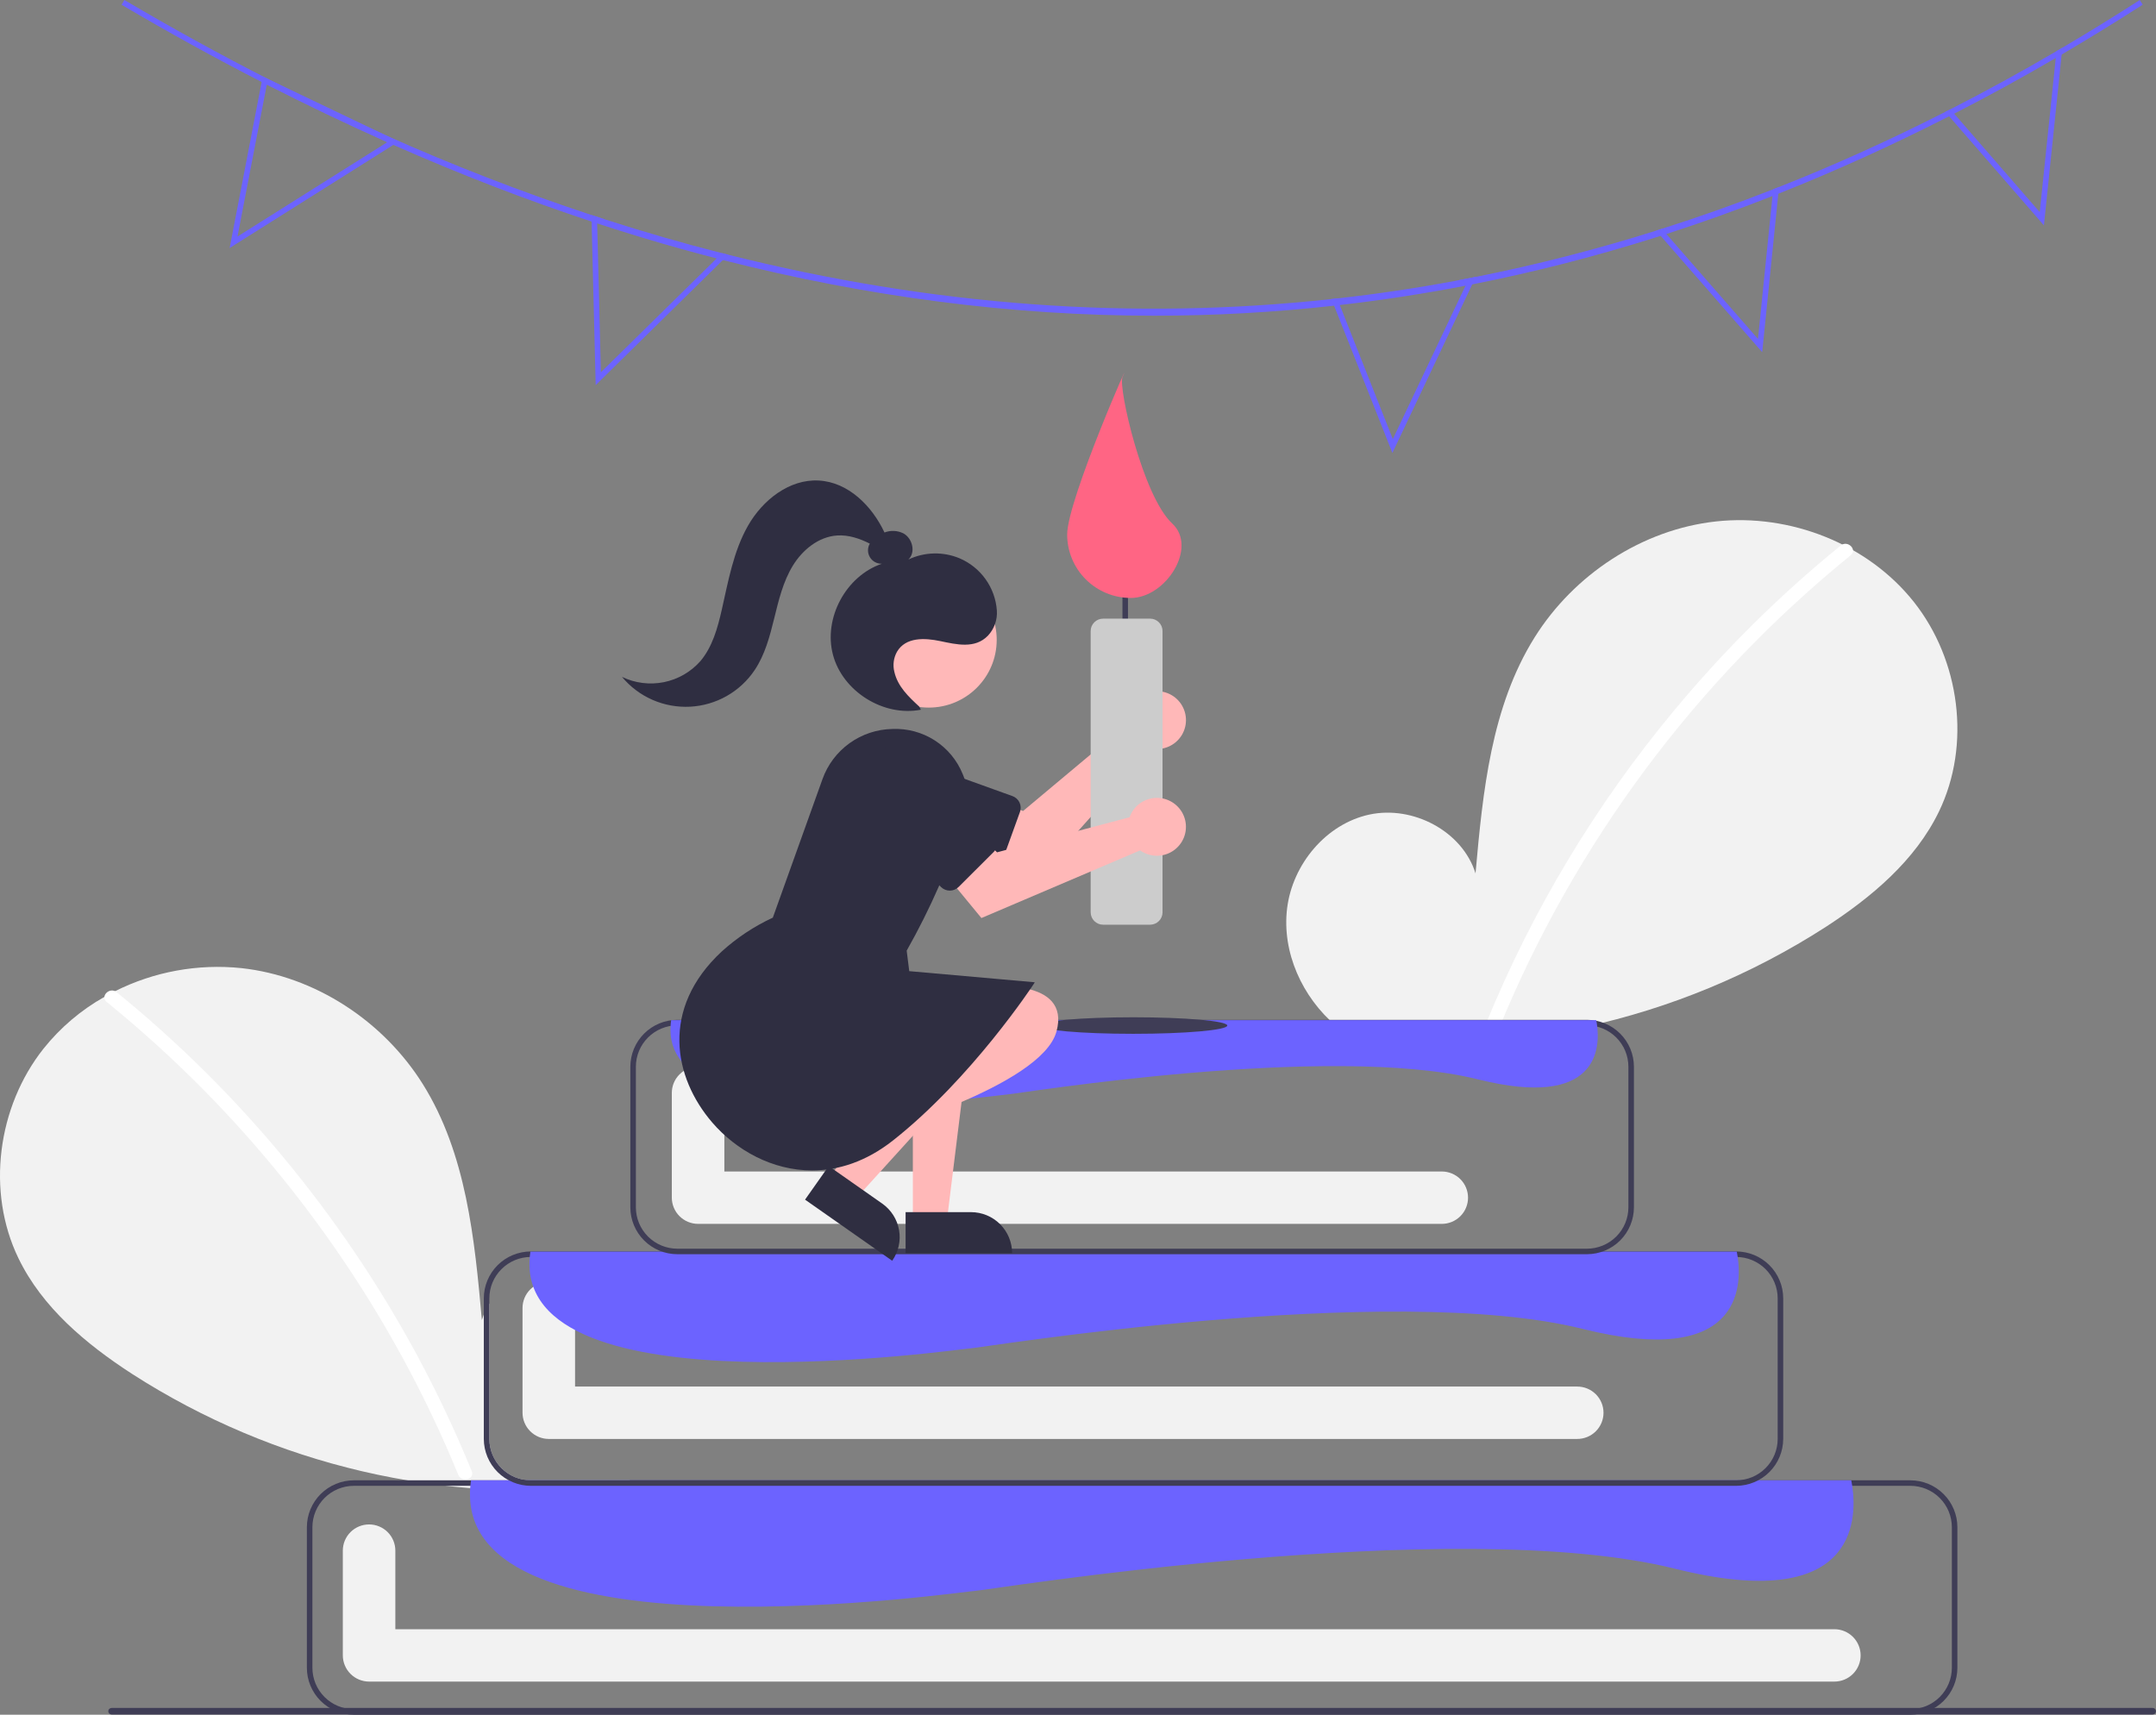 <svg width="704" height="560" viewBox="0 0 704 560" fill="none" xmlns="http://www.w3.org/2000/svg">
<rect x="0" y="0" width="704" height="560" fill="#808080" stroke="none"/>
<g clip-path="url(#clip0)">
<path d="M699.655 1.531C690.871 7.186 682.051 12.613 673.195 17.812C672.555 18.191 671.914 18.569 671.273 18.938C660.259 25.368 649.2 31.431 638.097 37.129C637.546 37.417 636.995 37.696 636.444 37.975C617.92 47.431 599.329 55.862 580.673 63.271C580.041 63.523 579.408 63.775 578.777 64.018C567.231 68.557 555.678 72.693 544.12 76.427C543.497 76.626 542.865 76.833 542.242 77.022C541.529 77.256 540.816 77.481 540.103 77.706C520.605 83.847 500.784 88.913 480.729 92.88C479.988 93.024 479.257 93.168 478.526 93.312C464.885 95.942 451.203 98.043 437.478 99.616C436.855 99.697 436.241 99.769 435.618 99.832C416.117 102.008 396.509 103.099 376.885 103.101C330.61 103.101 283.342 96.996 236.047 84.928C235.37 84.757 234.693 84.586 234.016 84.397C226.035 82.344 218.052 80.114 210.066 77.706C205.056 76.193 200.03 74.611 194.99 72.96C194.385 72.762 193.78 72.564 193.175 72.357C171.744 65.27 150.165 56.925 128.439 47.322C127.78 47.034 127.121 46.737 126.453 46.44C113.372 40.623 100.261 34.355 87.12 27.637C86.56 27.358 86 27.07 85.441 26.773C70.203 18.956 54.955 10.548 39.699 1.549L40.619 0C56.408 9.311 72.167 17.977 87.896 25.998L87.942 26.016C100.634 32.5 113.306 38.557 125.956 44.189C147.89 53.991 170.307 62.68 193.121 70.223C194.629 70.718 196.127 71.213 197.635 71.682C210.364 75.788 223.071 79.453 235.758 82.677C236.444 82.857 237.121 83.028 237.807 83.199C304.241 99.895 369.892 104.719 434.761 97.671C435.383 97.617 435.997 97.545 436.62 97.464C449.539 96.032 462.418 94.117 475.258 91.718C477.47 91.304 479.682 90.881 481.893 90.431C501.777 86.469 521.429 81.427 540.762 75.329C541.385 75.131 542.017 74.933 542.639 74.725C554.8 70.862 566.921 66.561 579.002 61.821C579.634 61.569 580.266 61.326 580.898 61.074C599.089 53.878 617.189 45.702 635.199 36.543C635.749 36.273 636.3 35.994 636.851 35.697C648.442 29.78 659.991 23.453 671.498 16.714C672.148 16.345 672.79 15.966 673.43 15.579C681.871 10.608 690.287 5.421 698.68 0.018L699.655 1.531Z" fill="#6C63FF"/>
<path d="M125.956 44.189L87.942 26.016L87.896 25.998L85.784 24.99L85.441 26.773L74.987 80.993L128.439 47.323L130.199 46.215L125.956 44.189ZM77.551 77.247L87.12 27.637V27.619L126.471 46.431L126.453 46.44L77.551 77.247Z" fill="#6C63FF"/>
<path d="M235.758 82.677L234.016 84.397L196.208 121.58L194.99 72.96L194.945 71.051L197.635 71.682C196.127 71.213 194.629 70.718 193.121 70.223L193.175 72.357L194.511 125.776L236.047 84.928L237.807 83.199C237.121 83.028 236.444 82.857 235.758 82.677Z" fill="#6C63FF"/>
<path d="M475.258 91.718L479.519 91.205L478.526 93.312L454.802 143.399L437.478 99.616L436.62 97.464C435.997 97.545 435.383 97.617 434.761 97.671L435.618 99.832L454.657 147.929L480.729 92.88L481.893 90.431C479.682 90.881 477.47 91.304 475.258 91.718Z" fill="#6C63FF"/>
<path d="M579.003 61.821L578.777 64.018L574.037 110.692L544.12 76.427L542.639 74.725C542.017 74.933 541.385 75.131 540.762 75.329L542.242 77.022L575.41 115.015L580.673 63.271L580.898 61.074C580.266 61.326 579.634 61.569 579.003 61.821Z" fill="#6C63FF"/>
<path d="M671.498 16.714L671.273 18.938L666.037 69.277L638.097 37.129L636.851 35.697C636.3 35.994 635.749 36.273 635.199 36.543L636.444 37.975L667.4 73.6L673.195 17.812L673.43 15.579C672.79 15.966 672.148 16.345 671.498 16.714Z" fill="#6C63FF"/>
<path d="M436.324 335.094C425.245 325.755 418.516 311.003 420.28 296.641C422.045 282.28 432.976 269.077 447.155 266.027C461.334 262.978 477.497 271.42 481.804 285.236C484.174 258.599 486.905 230.845 501.102 208.16C513.958 187.62 536.224 172.922 560.355 170.293C584.486 167.664 609.893 177.594 624.942 196.594C639.992 215.593 643.677 243.214 633.137 265.027C625.372 281.096 611.066 293.054 596.078 302.783C547.645 333.956 489.555 346.633 432.498 338.481L436.324 335.094Z" fill="#F2F2F2"/>
<path d="M601.08 178.145C581.169 194.323 562.902 212.416 546.545 232.164C520.946 262.964 500.23 297.495 485.121 334.557C484.015 337.26 488.416 338.437 489.51 335.764C514.231 275.531 553.697 222.444 604.298 181.355C606.57 179.51 603.333 176.314 601.08 178.145Z" fill="white"/>
<path d="M206.649 484.365C204.392 484.698 202.129 484.995 199.86 485.256C144.929 491.491 89.528 478.563 43.07 448.668C28.084 438.943 13.776 426.984 6.012 410.909C-4.532 389.098 -0.84 361.479 14.21 342.478C19.688 335.619 26.441 329.877 34.097 325.566C35.235 324.909 36.39 324.297 37.563 323.711C50.302 317.32 64.61 314.704 78.792 316.174C102.922 318.804 125.194 333.509 138.049 354.041C152.24 376.725 154.975 404.479 157.341 431.117C157.53 430.505 157.747 429.901 157.982 429.316C158.481 428.061 159.085 426.85 159.787 425.696V469.948C159.791 473.529 161.219 476.962 163.758 479.494C166.297 482.027 169.738 483.451 173.328 483.455H205.62L206.649 484.365Z" fill="#F2F2F2"/>
<path d="M38.069 324.03C57.98 340.208 76.246 358.301 92.604 378.049C108.964 397.777 123.367 419.041 135.611 441.542C142.455 454.165 148.603 467.151 154.027 480.442C155.134 483.145 150.732 484.322 149.639 481.649C140.03 458.217 128.143 435.78 114.146 414.662C100.218 393.619 84.277 373.974 66.546 356.003C56.517 345.843 45.936 336.241 34.85 327.24C32.578 325.395 35.815 322.199 38.069 324.03H38.069Z" fill="white"/>
<path d="M470.785 382.597H236.521V356.932C236.521 354.663 235.617 352.487 234.009 350.882C232.401 349.278 230.219 348.377 227.945 348.377C225.67 348.377 223.489 349.278 221.881 350.882C220.272 352.487 219.369 354.663 219.369 356.932V391.152C219.375 393.419 220.281 395.591 221.888 397.194C223.495 398.797 225.672 399.7 227.945 399.707H470.785C473.06 399.707 475.241 398.805 476.849 397.201C478.458 395.597 479.361 393.421 479.361 391.152C479.361 388.883 478.458 386.707 476.849 385.102C475.241 383.498 473.06 382.597 470.785 382.597Z" fill="#F2F2F2"/>
<path d="M702.925 559.945H36.429C36.144 559.944 35.872 559.831 35.671 559.63C35.47 559.429 35.357 559.156 35.357 558.873C35.357 558.589 35.47 558.316 35.671 558.115C35.872 557.914 36.144 557.801 36.429 557.8H702.925C703.21 557.801 703.482 557.914 703.683 558.115C703.884 558.316 703.997 558.589 703.997 558.873C703.997 559.156 703.884 559.429 703.683 559.63C703.482 559.831 703.21 559.944 702.925 559.945Z" fill="#3F3D56"/>
<path d="M623.801 483.455H115.551C111.483 483.461 107.583 485.076 104.706 487.946C101.829 490.815 100.21 494.706 100.204 498.764V544.691C100.21 548.749 101.829 552.64 104.706 555.51C107.583 558.379 111.483 559.994 115.551 560H623.801C627.869 559.994 631.769 558.379 634.646 555.51C637.523 552.64 639.142 548.749 639.147 544.691V498.764C639.142 494.706 637.523 490.815 634.646 487.946C631.769 485.076 627.869 483.461 623.801 483.455ZM637.342 544.691C637.337 548.272 635.909 551.706 633.371 554.238C630.832 556.77 627.391 558.195 623.801 558.199H115.551C111.961 558.195 108.519 556.77 105.981 554.238C103.442 551.706 102.014 548.272 102.01 544.691V498.764C102.014 495.183 103.442 491.75 105.981 489.218C108.519 486.685 111.961 485.261 115.551 485.256H623.801C627.391 485.261 630.832 486.685 633.371 489.218C635.909 491.75 637.337 495.183 637.342 498.764V544.691Z" fill="#3F3D56"/>
<path d="M598.976 532.084H129.093V506.419C129.093 504.15 128.19 501.974 126.582 500.37C124.973 498.765 122.792 497.864 120.517 497.864C118.243 497.864 116.061 498.765 114.453 500.37C112.845 501.974 111.941 504.15 111.941 506.419V540.639C111.948 542.906 112.854 545.078 114.46 546.681C116.067 548.284 118.245 549.187 120.517 549.194H598.976C601.25 549.194 603.432 548.292 605.04 546.688C606.648 545.084 607.552 542.908 607.552 540.639C607.552 538.37 606.648 536.194 605.04 534.589C603.432 532.985 601.25 532.084 598.976 532.084Z" fill="#F2F2F2"/>
<path d="M515.02 452.838H187.772V427.173C187.772 424.904 186.869 422.728 185.26 421.123C183.652 419.519 181.471 418.618 179.196 418.618C176.922 418.618 174.74 419.519 173.132 421.123C171.524 422.728 170.62 424.904 170.62 427.173V461.393C170.627 463.659 171.532 465.832 173.139 467.435C174.746 469.038 176.924 469.941 179.196 469.948H515.02C517.295 469.948 519.476 469.046 521.084 467.442C522.693 465.838 523.596 463.662 523.596 461.393C523.596 459.124 522.693 456.948 521.084 455.343C519.476 453.739 517.295 452.838 515.02 452.838Z" fill="#F2F2F2"/>
<path d="M546.994 512.335C474.774 494.325 321.306 519.539 318.598 519.539C315.953 519.539 148.059 544.439 153.593 485.256C153.647 484.662 153.72 484.068 153.81 483.455H604.491C604.599 483.987 604.707 484.59 604.807 485.256C606.549 496.99 605.691 526.978 546.994 512.335Z" fill="#6C63FF"/>
<path d="M566.927 408.712H173.327C169.259 408.718 165.359 410.332 162.482 413.202C159.605 416.072 157.986 419.962 157.981 424.021V469.948C157.99 474.005 159.61 477.893 162.486 480.762C165.362 483.631 169.26 485.247 173.327 485.257H566.927C570.993 485.241 574.887 483.624 577.762 480.756C580.637 477.888 582.259 474.003 582.274 469.948V424.021C582.268 419.962 580.649 416.072 577.773 413.202C574.896 410.332 570.996 408.718 566.927 408.712ZM580.468 469.948C580.461 473.528 579.032 476.959 576.494 479.491C573.956 482.023 570.516 483.448 566.927 483.455H173.327C169.738 483.448 166.298 482.023 163.76 479.491C161.222 476.96 159.793 473.528 159.786 469.948V424.021C159.79 420.44 161.218 417.006 163.757 414.474C166.296 411.942 169.737 410.517 173.327 410.513H566.927C570.517 410.517 573.959 411.942 576.497 414.474C579.036 417.006 580.464 420.44 580.468 424.021V469.948Z" fill="#3F3D56"/>
<path d="M516.853 434.018C453.728 418.275 319.589 440.314 317.222 440.314C314.91 440.314 168.161 462.078 172.998 410.349C173.045 409.83 173.108 409.31 173.187 408.775H567.108C567.202 409.239 567.297 409.767 567.384 410.349C568.907 420.605 568.157 446.816 516.853 434.018Z" fill="#6C63FF"/>
<path d="M518.18 409.612H221.174C217.105 409.608 213.204 407.994 210.327 405.124C207.45 402.254 205.832 398.362 205.827 394.304V348.377C205.832 344.318 207.45 340.427 210.327 337.557C213.204 334.687 217.105 333.072 221.174 333.068H518.18C522.248 333.072 526.149 334.687 529.026 337.557C531.903 340.427 533.522 344.318 533.526 348.377V394.304C533.522 398.362 531.903 402.254 529.026 405.124C526.149 407.994 522.248 409.608 518.18 409.612ZM221.174 334.869C217.584 334.873 214.142 336.297 211.604 338.83C209.065 341.362 207.637 344.796 207.633 348.377V394.304C207.637 397.885 209.065 401.318 211.604 403.851C214.142 406.383 217.584 407.807 221.174 407.811H518.18C521.77 407.807 525.212 406.383 527.75 403.851C530.289 401.318 531.717 397.885 531.721 394.304V348.377C531.717 344.796 530.289 341.362 527.75 338.83C525.212 336.297 521.77 334.873 518.18 334.869H221.174Z" fill="#3F3D56"/>
<path d="M482.683 352.522C434.278 340.45 331.418 357.35 329.603 357.35C327.83 357.35 215.302 374.039 219.011 334.373C219.047 333.974 219.096 333.576 219.156 333.165H521.219C521.292 333.522 521.364 333.926 521.431 334.373C522.598 342.237 522.024 362.336 482.683 352.522Z" fill="#6C63FF"/>
<path d="M370.055 337.634C387.007 337.634 400.749 336.424 400.749 334.932C400.749 333.44 387.007 332.23 370.055 332.23C353.103 332.23 339.361 333.44 339.361 334.932C339.361 336.424 353.103 337.634 370.055 337.634Z" fill="#3F3D56"/>
<path d="M368.323 234.656C368.298 235.154 368.313 235.652 368.368 236.148L334.074 264.858L323.847 261.164L316.242 275.831L338.601 286.448L376.092 244.48C377.985 244.823 379.938 244.583 381.691 243.791C383.444 243 384.913 241.695 385.904 240.049C386.896 238.404 387.361 236.497 387.239 234.582C387.118 232.667 386.414 230.834 385.222 229.327C384.031 227.82 382.407 226.71 380.568 226.146C378.729 225.582 376.762 225.59 374.927 226.168C373.093 226.747 371.478 227.869 370.298 229.385C369.119 230.901 368.43 232.74 368.323 234.656V234.656Z" fill="#FFB8B8"/>
<path d="M322.329 282.866L289.213 270.943C287.706 270.402 286.321 269.57 285.137 268.494C283.953 267.419 282.993 266.122 282.312 264.676C281.63 263.231 281.242 261.665 281.167 260.07C281.093 258.474 281.334 256.879 281.878 255.377C282.421 253.874 283.257 252.494 284.335 251.313C285.414 250.133 286.716 249.176 288.166 248.498C289.615 247.82 291.185 247.433 292.785 247.36C294.384 247.287 295.983 247.529 297.488 248.073L330.604 259.997C331.106 260.177 331.567 260.455 331.962 260.813C332.356 261.171 332.675 261.604 332.902 262.086C333.129 262.567 333.258 263.089 333.283 263.62C333.308 264.152 333.227 264.683 333.046 265.184L327.529 280.431C327.162 281.441 326.409 282.264 325.434 282.721C324.459 283.177 323.343 283.23 322.329 282.866Z" fill="#2F2E41"/>
<path d="M367.42 212.398C367.181 212.398 366.951 212.303 366.782 212.134C366.612 211.965 366.517 211.736 366.517 211.497V178.178C366.517 177.939 366.612 177.71 366.782 177.541C366.951 177.372 367.181 177.277 367.42 177.277C367.659 177.277 367.889 177.372 368.058 177.541C368.228 177.71 368.323 177.939 368.323 178.178V211.497C368.323 211.736 368.228 211.965 368.058 212.134C367.889 212.303 367.659 212.398 367.42 212.398Z" fill="#3F3D56"/>
<path d="M382.767 170.974C391.168 178.76 380.693 195.288 369.226 195.288C363.719 195.288 358.438 193.106 354.544 189.221C350.65 185.337 348.462 180.069 348.462 174.576C348.462 163.137 370.903 112.676 366.517 123.246C365.117 126.62 373.146 162.057 382.767 170.974Z" fill="#FF6584"/>
<path d="M375.545 302H360.198C359.121 301.998 358.088 301.571 357.327 300.811C356.565 300.052 356.137 299.022 356.136 297.947V206.094C356.137 205.02 356.565 203.99 357.327 203.23C358.088 202.47 359.121 202.043 360.198 202.042H375.545C376.622 202.043 377.654 202.47 378.416 203.23C379.178 203.99 379.606 205.02 379.607 206.094V297.947C379.606 299.022 379.178 300.052 378.416 300.811C377.654 301.571 376.622 301.998 375.545 302Z" fill="#CCCCCC"/>
<path d="M298.075 399.027H309.143L314.408 356.443L298.073 356.444L298.075 399.027Z" fill="#FFB8B8"/>
<path d="M330.488 409.277L295.704 409.279L295.704 395.873L317.048 395.872C320.612 395.872 324.031 397.284 326.551 399.798C329.072 402.312 330.488 405.722 330.488 409.277Z" fill="#2F2E41"/>
<path d="M270.724 384.765L279.777 391.116L308.639 359.302L295.277 349.93L270.724 384.765Z" fill="#FFB8B8"/>
<path d="M291.327 411.748L262.872 391.791L270.602 380.824L288.063 393.071C290.978 395.116 292.96 398.232 293.573 401.735C294.185 405.238 293.377 408.839 291.327 411.748L291.327 411.748Z" fill="#2F2E41"/>
<path d="M322.293 322.317C322.293 322.317 349.913 319.066 344.955 336.945C339.998 354.823 284.759 370.264 284.759 370.264L322.293 322.317Z" fill="#FFB8B8"/>
<path d="M303.283 231.092C315.528 231.092 325.455 221.19 325.455 208.974C325.455 196.759 315.528 186.857 303.283 186.857C291.037 186.857 281.11 196.759 281.11 208.974C281.11 221.19 291.037 231.092 303.283 231.092Z" fill="#FFB8B8"/>
<path d="M232.573 366.603C219.957 351.948 215.542 329.457 235.662 310.751C240.631 306.245 246.257 302.517 252.349 299.697L268.565 254.459C270.249 249.736 273.337 245.636 277.417 242.709C281.498 239.781 286.376 238.164 291.401 238.073C296.28 237.863 301.105 239.165 305.213 241.8C309.321 244.435 312.51 248.275 314.342 252.79C316.323 257.384 316.549 262.543 314.979 267.292C310.152 282.288 303.813 296.756 296.059 310.476L296.897 317.167L337.885 320.801L337.503 321.421C337.303 321.745 317.243 352.233 291.581 372.47C282.806 379.39 273.732 382.257 265.169 382.257C252.183 382.256 240.372 375.661 232.573 366.603Z" fill="#2F2E41"/>
<path d="M369.434 265.544C369.2 265.984 369.001 266.442 368.839 266.913L325.564 278.361L317.881 270.681L304.747 280.733L320.462 299.823L372.28 277.731C373.848 278.843 375.718 279.454 377.642 279.48C379.566 279.507 381.452 278.949 383.05 277.88C384.648 276.811 385.882 275.283 386.588 273.497C387.294 271.712 387.438 269.754 387.002 267.885C386.565 266.016 385.568 264.323 384.144 263.033C382.72 261.743 380.935 260.915 379.028 260.661C377.121 260.407 375.182 260.738 373.468 261.61C371.754 262.482 370.347 263.854 369.434 265.544H369.434Z" fill="#FFB8B8"/>
<path d="M307.259 289.682L282.364 264.848C281.231 263.719 280.333 262.379 279.719 260.904C279.106 259.429 278.79 257.847 278.789 256.25C278.789 254.653 279.104 253.072 279.716 251.596C280.329 250.12 281.227 248.78 282.359 247.65C283.491 246.521 284.835 245.625 286.314 245.014C287.794 244.403 289.379 244.089 290.98 244.09C292.581 244.09 294.166 244.405 295.645 245.017C297.124 245.629 298.468 246.525 299.599 247.655L324.494 272.489C324.872 272.866 325.171 273.312 325.375 273.804C325.579 274.295 325.684 274.822 325.684 275.354C325.684 275.887 325.579 276.414 325.375 276.905C325.171 277.397 324.872 277.843 324.494 278.22L313.004 289.682C312.242 290.441 311.209 290.867 310.132 290.867C309.055 290.867 308.022 290.441 307.259 289.682Z" fill="#2F2E41"/>
<path d="M228.705 215.913C232.627 211.251 234.31 205.152 235.664 199.216C237.805 189.825 239.462 180.114 244.22 171.733C248.978 163.352 257.721 156.408 267.362 156.937C276.948 157.462 284.697 165.155 288.811 173.908C289.807 173.522 290.873 173.349 291.941 173.401C293.008 173.452 294.053 173.726 295.007 174.206C297.972 175.826 299.081 180.429 296.613 182.733C299.208 181.501 302.035 180.827 304.909 180.755C307.782 180.684 310.639 181.216 313.293 182.319C316.706 183.768 319.652 186.128 321.806 189.14C323.961 192.151 325.242 195.697 325.507 199.387C325.61 200.885 325.404 202.388 324.901 203.804C324.398 205.219 323.61 206.516 322.584 207.614C318.33 211.983 312.313 210.476 306.963 209.363C301.91 208.312 295.755 208.028 292.908 212.831C291.786 214.832 291.472 217.185 292.03 219.41C293.121 224.204 296.679 227.544 300.131 230.74L300.696 231.786C288.507 234.157 275.196 225.853 271.998 213.883C268.801 201.912 276.205 188.102 287.961 184.109C287.178 184.133 286.403 183.949 285.716 183.574C285.029 183.2 284.455 182.65 284.053 181.98C283.65 181.31 283.435 180.545 283.428 179.764C283.421 178.983 283.623 178.215 284.014 177.538C280.629 175.85 277.075 174.64 273.348 174.884C267.275 175.281 262.02 179.593 258.86 184.781C255.7 189.969 254.269 195.99 252.819 201.886C251.37 207.781 249.801 213.79 246.422 218.839C244.081 222.336 240.954 225.238 237.289 227.315C233.624 229.392 229.524 230.586 225.314 230.802C221.105 231.017 216.903 230.248 213.045 228.556C209.186 226.864 205.777 224.295 203.09 221.056C207.336 223.11 212.14 223.719 216.766 222.79C221.392 221.861 225.586 219.446 228.705 215.913Z" fill="#2F2E41"/>
</g>
<defs>
<clipPath id="clip0">
<rect width="704" height="560" fill="white"/>
</clipPath>
</defs>
</svg>
